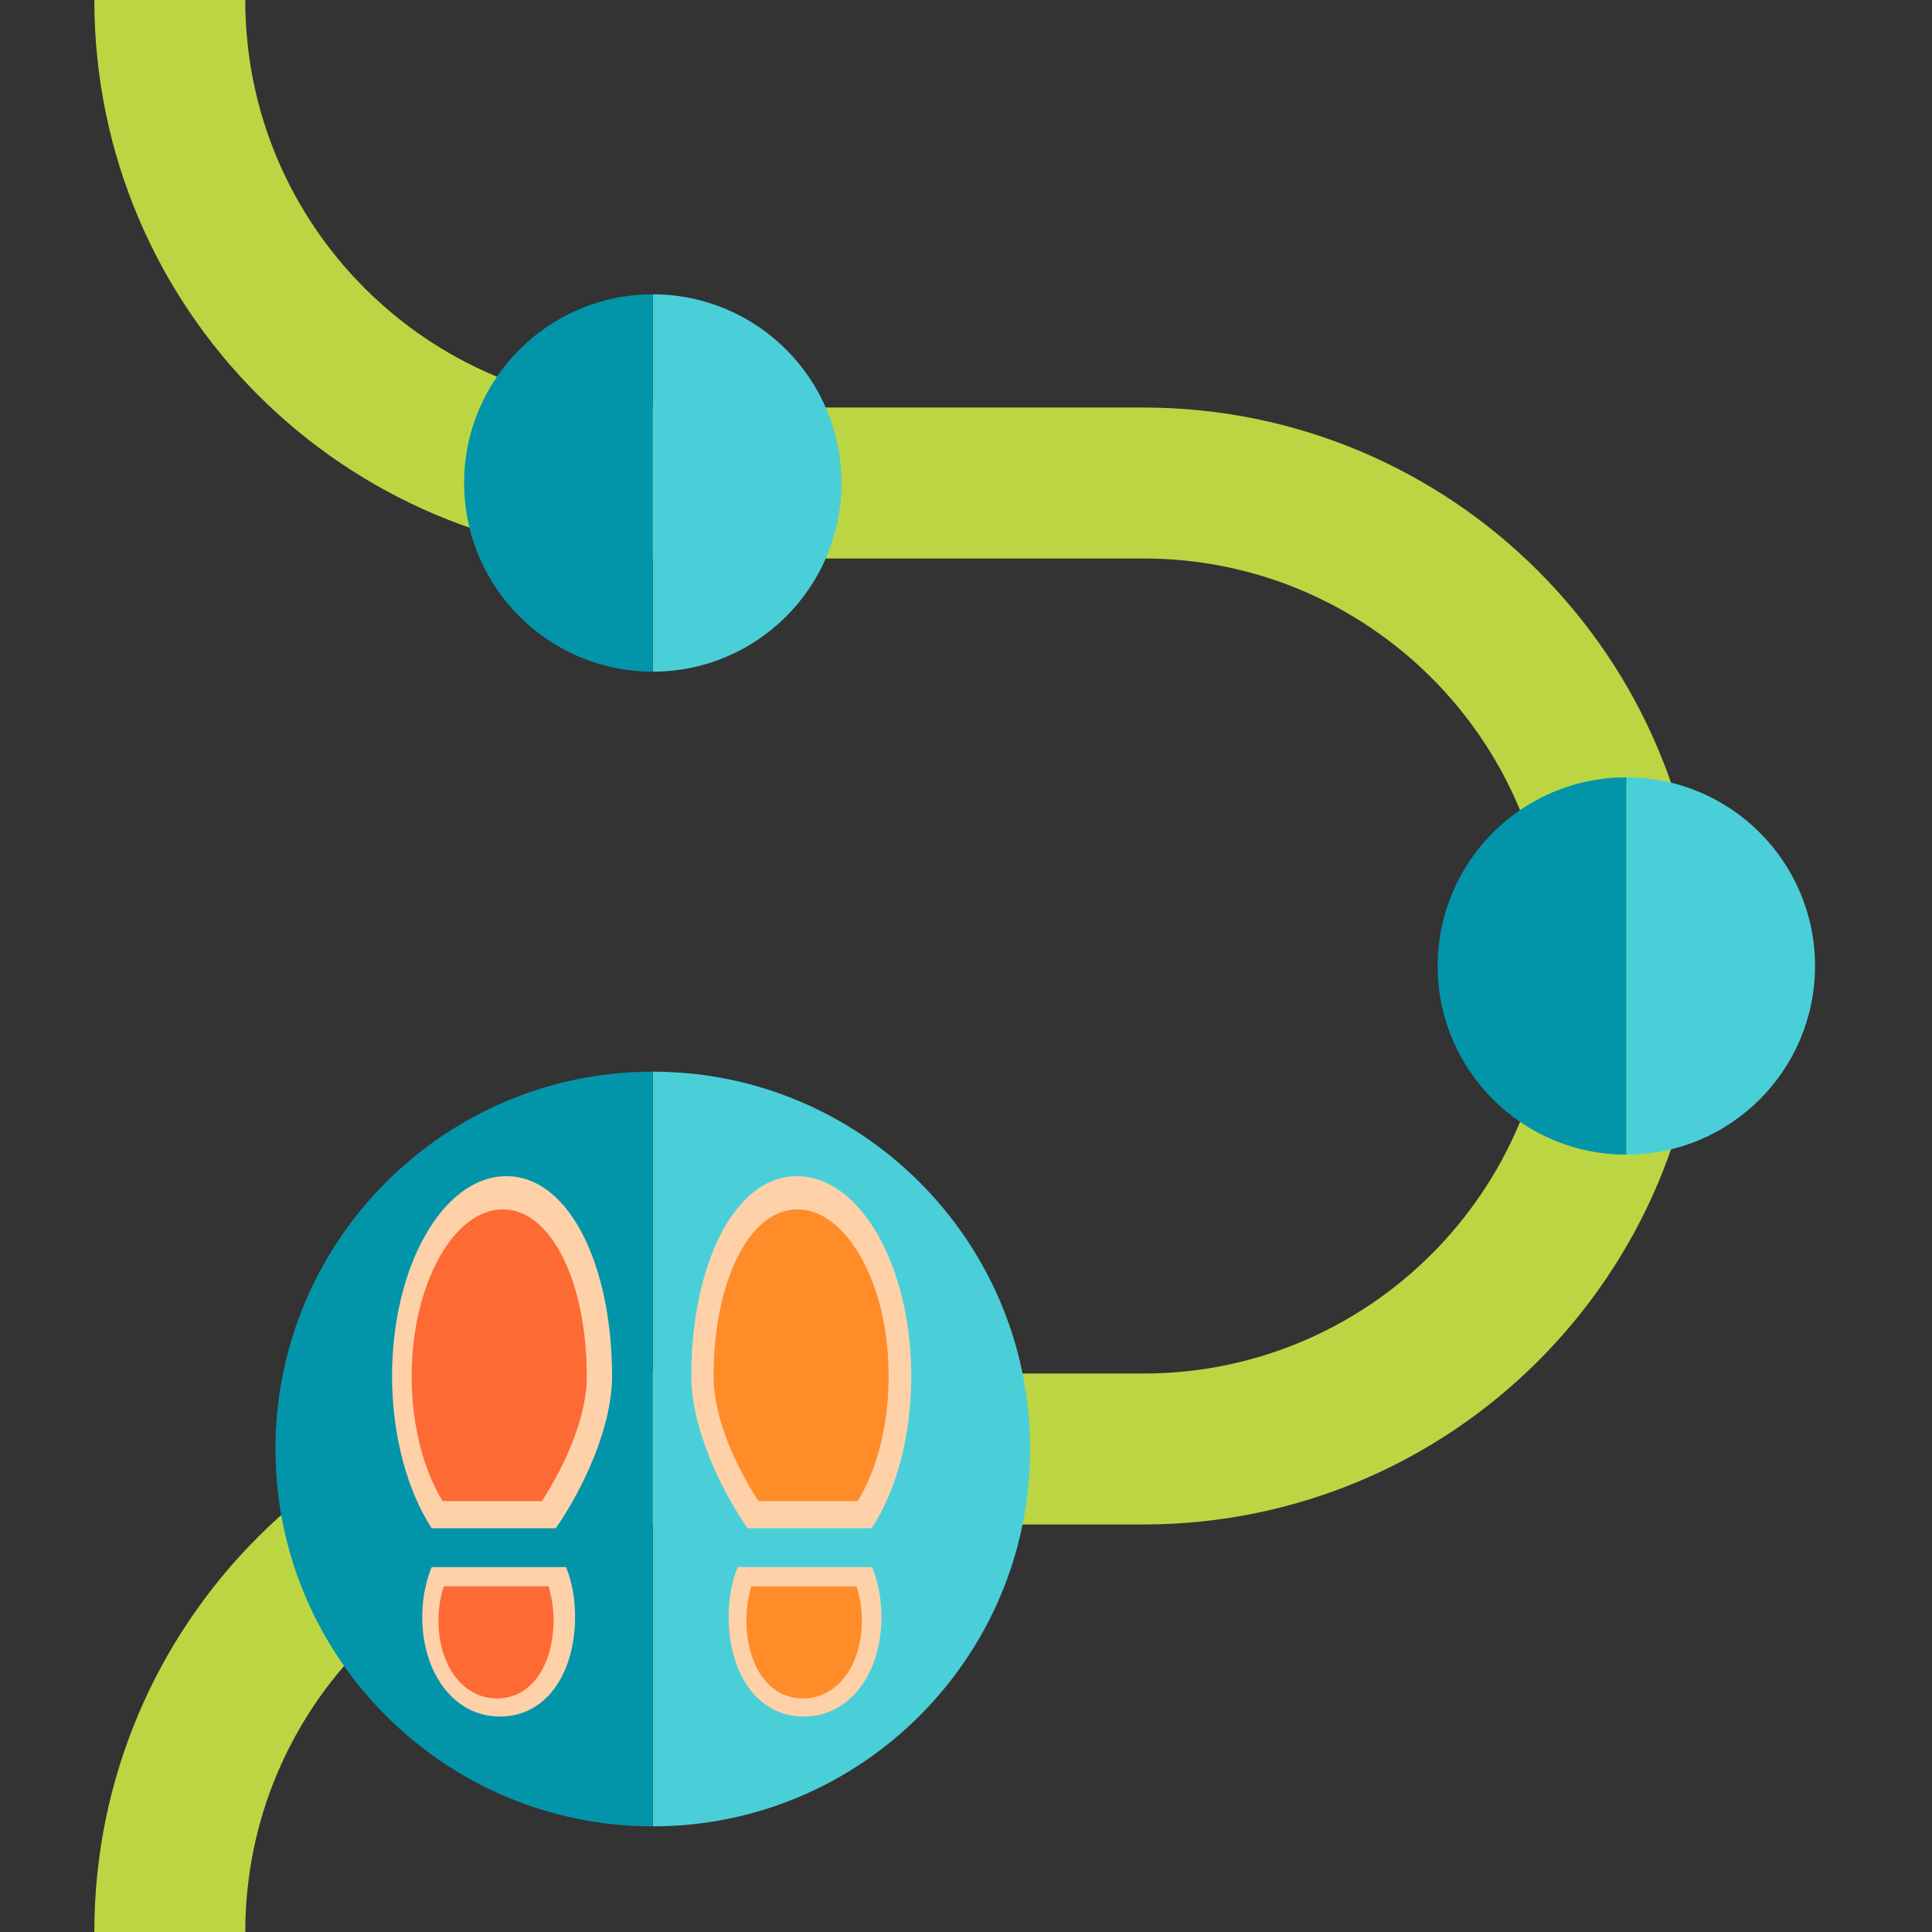 <?xml version="1.0" encoding="utf-8"?>
<!-- Generator: Adobe Illustrator 19.0.0, SVG Export Plug-In . SVG Version: 6.00 Build 0)  -->
<svg version="1.1" id="Layer_1" xmlns="http://www.w3.org/2000/svg" xmlns:xlink="http://www.w3.org/1999/xlink" x="0px" y="0px"
	 viewBox="96 11 512 512" style="enable-background:new 96 11 512 512;" xml:space="preserve">
<rect x="96" y="11" width="512" height="512" fill="#333333" stroke="none"/>
<style type="text/css">
	.st0{display:none;fill:#FFD1A9;}
	.st1{display:none;fill:#FF8C29;}
	.st2{display:none;fill:#FFFFFF;}
	.st3{display:none;fill:#F0353D;}
	.st4{fill:#F0353D;}
	.st5{fill:#FD6A33;}
	.st6{fill:#FF8C29;}
	.st7{fill:#FFD1A9;}
	.st8{fill:#365558;}
	.st9{fill:#0295AA;}
	.st10{fill:#4ACFD9;}
	.st11{fill:#9BAAAB;}
	.st12{fill:#CDD4D5;}
	.st13{fill:#E6EAEA;}
	.st14{fill:#FFFFFF;}
	.st15{fill:#BCD643;}
	.st16{fill:none;stroke:#BCD643;stroke-width:40;stroke-miterlimit:10;}
</style>
<path class="st0" d="M351,152.1c-63.4,0-114.9,51.5-114.9,114.9S287.6,381.9,351,381.9S465.9,330.4,465.9,267S414.4,152.1,351,152.1
	z"/>
<path class="st1" d="M236.1,267c0,63.4,51.5,114.9,114.9,114.9V152.1C287.6,152.1,236.1,203.6,236.1,267z"/>
<path class="st2" d="M423.6,249.4c-3.3,0-6.4-2.1-7.6-5.3c-5.9-16.7-18.4-30.9-34.4-38.8c-4-2-5.6-6.8-3.6-10.7
	c2-4,6.8-5.6,10.7-3.6c19.6,9.8,35.1,27.2,42.4,47.8c1.5,4.2-0.7,8.8-4.9,10.2C425.4,249.2,424.5,249.4,423.6,249.4z"/>
<path class="st3" d="M394.4,259.8l-65-50.4c-2.4-1.9-5.7-2.2-8.4-0.9c-2.7,1.3-4.5,4.1-4.5,7.2v102.6c0,3.1,1.8,5.9,4.6,7.2
	c1.1,0.5,2.3,0.8,3.5,0.8c1.8,0,3.6-0.6,5-1.8l65-52.2c1.9-1.5,3-3.9,3-6.3C397.5,263.6,396.3,261.3,394.4,259.8z"/>
<rect x="-501.3" y="11" class="st4" width="128" height="128"/>
<rect x="-373.3" y="11" class="st5" width="128" height="128"/>
<rect x="-245.3" y="11" class="st6" width="128" height="128"/>
<rect x="-117.3" y="11" class="st7" width="128" height="128"/>
<rect x="-501.3" y="139" class="st8" width="128" height="128"/>
<rect x="-373.3" y="139" class="st9" width="128" height="128"/>
<rect x="-245.3" y="139" class="st10" width="128" height="128"/>
<rect x="-501.3" y="267" class="st11" width="128" height="128"/>
<rect x="-373.3" y="267" class="st12" width="128" height="128"/>
<rect x="-245.3" y="267" class="st13" width="128" height="128"/>
<rect x="-117.3" y="267" class="st14" width="128" height="128"/>
<rect x="-501.3" y="395" class="st15" width="128" height="128"/>
<path class="st16" d="M141,523c0-70.7,57.3-128,128-128h130c70.7,0,128-57.3,128-128s-57.3-128-128-128H269
	c-70.7,0-128-57.3-128-128"/>
<path class="st10" d="M269,295v200c55.2,0,100-44.8,100-100C369,339.8,324.2,295,269,295z"/>
<path class="st9" d="M169,395c0,55.2,44.8,100,100,100V295C213.8,295,169,339.8,169,395z"/>
<path class="st10" d="M527,217v100c27.6,0,50-22.4,50-50C577,239.4,554.6,217,527,217z"/>
<path class="st9" d="M477,267c0,27.6,22.4,50,50,50V217C499.4,217,477,239.4,477,267z"/>
<path class="st10" d="M269,89v100c27.6,0,50-22.4,50-50C319,111.4,296.6,89,269,89z"/>
<path class="st9" d="M219,139c0,27.6,22.4,50,50,50V89C241.4,89,219,111.4,219,139z"/>
<path class="st7" d="M337.5,375.7c0-29.3-13.6-53-30.3-53s-28,23.7-28,53c0,13.3,7.4,29.4,14.9,40.3h32.9
	C333.4,406.3,337.5,391.8,337.5,375.7z"/>
<path class="st6" d="M297,408.8c-5.9-9-11.9-22-11.9-33c0-25.3,9.5-44.3,22.2-44.3c6.2,0,12.1,4.4,16.7,12.4
	c4.9,8.5,7.5,19.8,7.5,31.9c0,12.6-3,24.6-8.2,33H297z"/>
<path class="st7" d="M289.1,439.5c0,14.6,7.4,26.4,19.9,26.4s20.6-11.8,20.6-26.4c0-4.8-0.9-9.3-2.5-13.2h-35.6
	C289.9,430.2,289.1,434.7,289.1,439.5z"/>
<path class="st6" d="M308.8,461.1c-5.5,0-8.9-3.1-10.8-5.7c-2.7-3.8-4.2-9.1-4.2-15c0-3.2,0.5-6.3,1.3-9H323c0.9,2.8,1.4,5.8,1.4,9
	C324.4,452.4,317.9,461.1,308.8,461.1z"/>
<path class="st7" d="M199.9,375.7c0-29.3,13.6-53,30.3-53s28,23.7,28,53c0,13.3-7.4,29.4-14.9,40.3h-32.9
	C204.1,406.3,199.9,391.8,199.9,375.7z"/>
<path class="st7" d="M248.4,439.5c0,14.6-7.4,26.4-19.9,26.4c-12.4,0-20.6-11.8-20.6-26.4c0-4.8,0.9-9.3,2.5-13.2h35.6
	C247.6,430.2,248.4,434.7,248.4,439.5z"/>
<path class="st5" d="M213.3,408.8c-5.2-8.5-8.2-20.4-8.2-33c0-12.1,2.7-23.4,7.5-31.9c4.6-8,10.5-12.4,16.7-12.4
	c12.7,0,22.2,19.1,22.2,44.3c0,11-6,24-11.9,33H213.3z"/>
<path class="st5" d="M212.2,440.4c0-3.2,0.5-6.3,1.4-9h27.8c0.8,2.8,1.3,5.8,1.3,9c0,5.9-1.5,11.2-4.2,15c-1.9,2.6-5.3,5.7-10.8,5.7
	C218.7,461.1,212.2,452.4,212.2,440.4z"/>
</svg>
